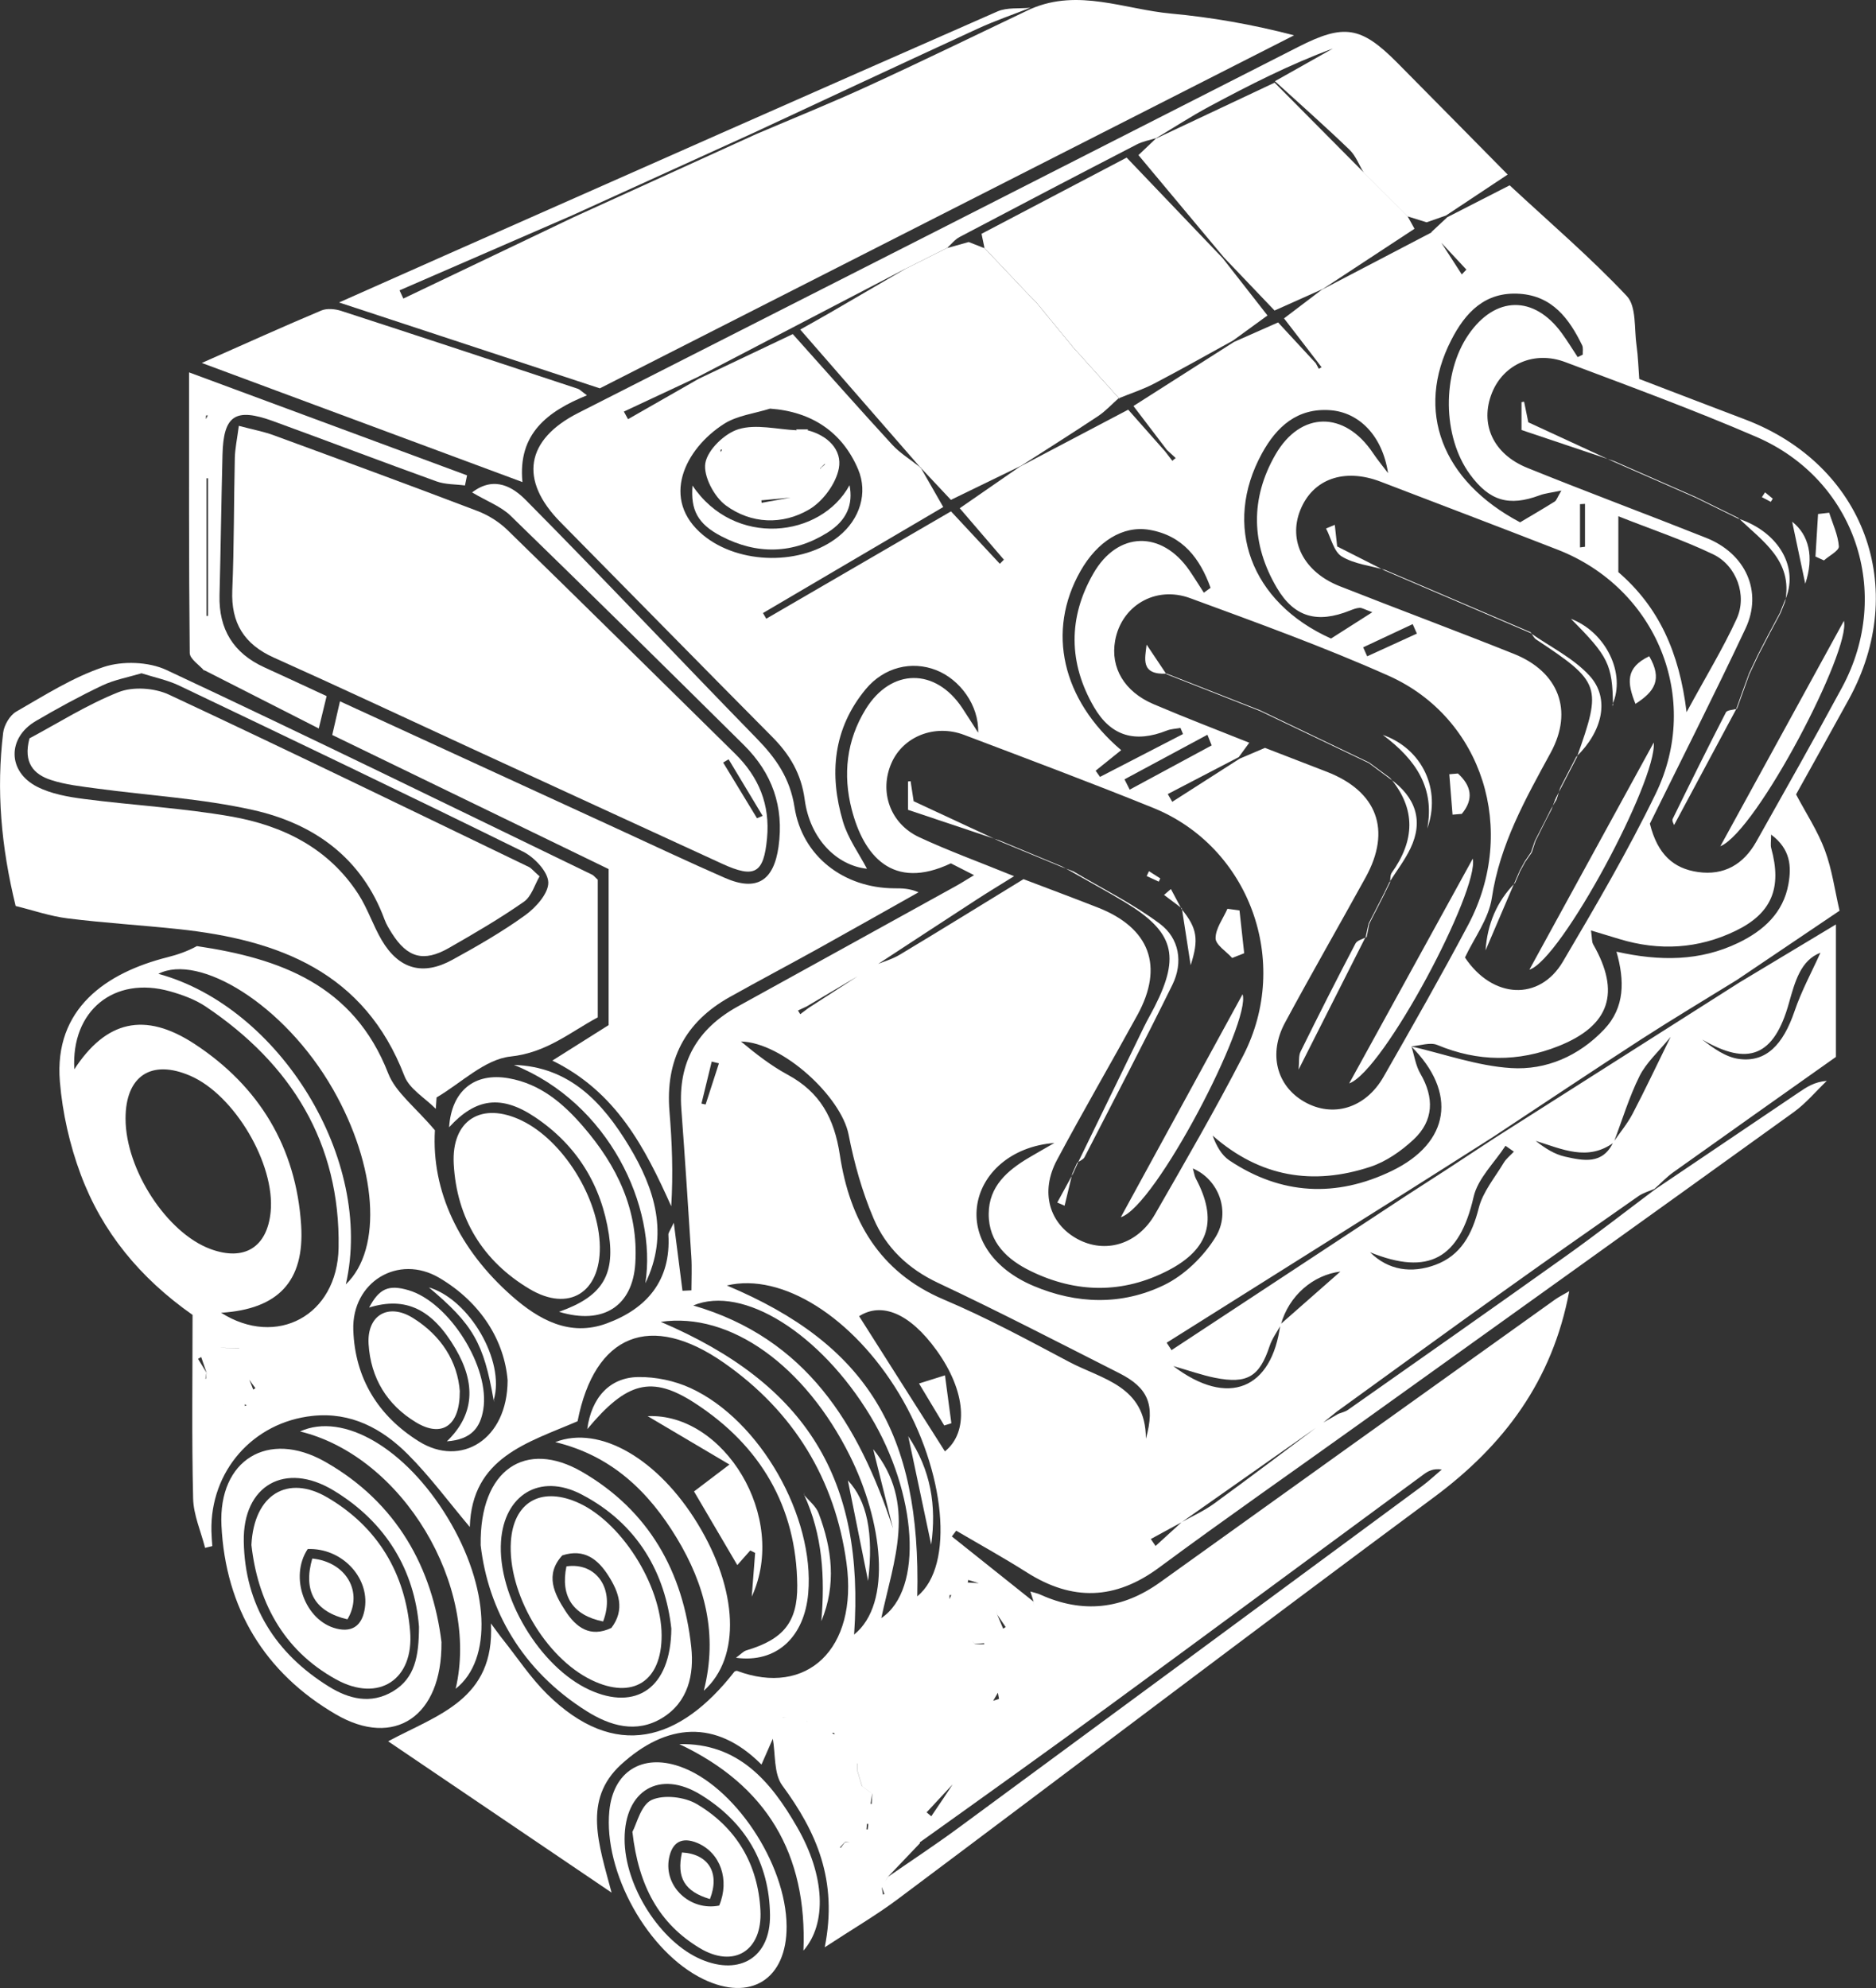 <?xml version="1.0" encoding="UTF-8"?>
<svg id="Camada_2" data-name="Camada 2" xmlns="http://www.w3.org/2000/svg" viewBox="0 0 360.7 382.2">
  <rect x="0" y="0" width="360.7" height="382.2" fill="#333333" stroke="none"/>
  <defs>
    <style>
      .cls-1 {
        fill: #fff;
        stroke-width: 0px;
      }
    </style>
  </defs>
  <g id="Camada_1-2" data-name="Camada 1">
    <g>
      <path class="cls-1" d="M148.6,334.25c-.62,1.42-1.25,2.84-2.19,4.99-8.79-8.83-18.31-7.94-27,0-7.4,6.77-4.29,15.31-1.82,24.62-14.83-10.04-28.81-19.51-42.96-29.09,9.47-5.1,20.54-8,19.76-22.66,1.16,1.56,1.72,2.37,2.34,3.13,2.79,3.51,5.29,7.32,8.46,10.45,13.06,12.86,25.51,9.19,36.05-4.35.16-.04.35-.15.48-.11,13.33,4.99,23.29-4.12,21.04-20.71-2.19-16.16-10.18-29.16-23.54-38.5-14.19-9.92-24.91-5.48-28.17,11.22-9.57,4.12-20.33,6.93-20.72,20.33-4.06-4.82-7.66-9.71-11.9-13.96-4.95-4.96-10.96-8.2-18.36-7.4-11.46,1.23-19.67,10.65-19.42,22.14.02.96.11,1.93.17,2.89l-1.39.34c-.8-3.17-2.23-6.33-2.3-9.52-.28-11.81-.11-23.63-.11-35.27-10.16-7.13-17.4-16-21.5-26.99-2.12-5.68-3.51-11.83-4.01-17.87-1.16-14.02,8.91-20.93,20.69-23.9,1.89-.48,3.75-1.1,5.66-2.14,15.93,2.36,30.14,7.42,36.78,24.47,1.43,3.68,5.21,6.46,8.98,10.94-.69,11.67,4.62,22.89,14.79,31.86,5.18,4.56,11.14,7.89,18.24,5.27,7.7-2.83,12.39-8.25,11.86-17.06-.02-.38.33-.78,1.04-2.3.65,5.09,1.16,9.09,1.67,13.08.57-.03,1.15-.06,1.72-.08,0-2.15.12-4.32-.02-6.46-.6-9.47-1.22-18.95-1.92-28.41-.67-8.96,3.07-15.41,10.84-19.7,14-7.72,28-15.44,41.99-23.18,1-.55,1.97-1.18,3.45-2.07-1.78-.91-3.14-1.6-4.46-2.27-11.27,5.34-16.79-1.57-19.06-10.36-1.73-6.69-1.01-13.28,2.68-19.27,4.89-7.94,13.44-7.99,18.59-.21.85,1.29,1.68,2.6,3.04,4.72.18-5.3-3.55-10.26-8.08-12.03-4.69-1.83-10-.59-13.54,3.67-6.28,7.58-7.07,16.36-4.37,25.46.97,3.26,3.1,6.17,4.61,9.06-5.83-.63-10.97-5.76-11.97-13.3-.66-4.97-2.88-8.67-6.27-12.08-13.61-13.71-27.12-27.51-40.69-41.25-8.01-8.11-6.69-15.87,3.42-21,46.17-23.43,92.33-46.9,138.47-70.39,8.71-4.43,12-3.99,18.96,3.02,7.02,7.08,14.01,14.19,21.27,21.54-4,2.66-7.93,5.27-11.87,7.88-1.24.43-2.48.87-3.72,1.3-1.22-.38-2.45-.76-3.68-1.15-.13-.14-.26-.27-.4-.4-2.54-2.53-5.07-5.07-7.61-7.6-.13-.14-.26-.27-.4-.39-.89-1.49-1.52-3.25-2.73-4.41-4.53-4.37-9.25-8.54-14.34-13.18,4.58-2.58,7.87-4.43,11.15-6.28-8.29,3.05-16.06,7.02-23.75,11.14-3.57,1.92-6.98,4.14-10.47,6.23l.2-.14c-1.23.39-2.56.62-3.69,1.21-11.38,5.88-22.73,11.81-34.06,17.79-.93.49-1.63,1.42-2.44,2.15l.18-.13c-.73.38-1.47.75-2.2,1.13l.21-.13c-2.07,1.04-4.13,2.08-6.2,3.13l.19-.13c-13.4,6.98-26.8,13.97-40.19,20.95-4.7,2.2-9.41,4.4-14.11,6.6.27.49.54.97.8,1.46,4.53-2.59,9.05-5.17,13.58-7.76,5.95-2.83,11.91-5.66,18.1-8.6,6.43,7.19,12.7,14.28,19.1,21.25,1.5,1.63,3.46,2.82,5.21,4.22.12.13.25.25.38.37,1.35,2.36,2.7,4.72,4.24,7.41-11.42,6.71-23.04,13.55-34.66,20.38.21.36.42.72.63,1.09,11.78-6.85,23.56-13.69,35.52-20.64,3.23,3.47,6.31,6.77,9.39,10.08.26-.26.52-.53.78-.79-2.86-3.32-5.71-6.65-8.49-9.89,4.23-2.92,7.98-5.52,11.74-8.12l-.2.14c6.69-3.52,13.38-7.04,20.85-10.97,2.3,2.61,4.7,5.32,7.1,8.03.46.6.92,1.2,1.38,1.8.22-.18.43-.35.65-.53-.57-.52-1.13-1.05-1.7-1.57-2.13-2.8-4.26-5.59-6.42-8.43,6.66-4.25,12.99-8.28,19.33-12.32,2.67-1.18,5.34-2.36,8.48-3.75,2.39,2.59,4.82,5.21,7.24,7.83.2.36.39.73.59,1.09.17-.1.34-.21.52-.31-.26-.35-.53-.7-.79-1.05-2.14-2.78-4.28-5.56-6.42-8.34,2.61-1.98,5-3.8,7.4-5.62l-.19.14c6.51-3.4,13.02-6.8,21.6-11.28,1.58,2.44,3.47,5.37,5.37,8.31.29-.31.59-.62.88-.93-2.21-2.36-4.41-4.73-6.73-7.21,1.19-1.11,2.13-1.99,3.06-2.86,4.27-2.18,8.53-4.36,11.99-6.13,7.71,7.16,15.52,13.85,22.53,21.29,1.88,2,1.4,6.28,1.87,9.53.3,2.1.35,4.24.52,6.41,6.99,2.68,13.65,5.24,20.32,7.77,22.93,8.69,31.73,32.43,19.95,53.86-3.36,6.12-6.77,12.21-10.12,18.24,1.95,3.68,4.17,7.05,5.54,10.73,1.37,3.67,1.9,7.66,2.82,11.63-6.87,4.64-13.3,8.97-19.72,13.3-6.16,3.81-12.38,7.52-18.46,11.45-9.52,6.16-18.94,12.47-28.4,18.72-3.05,1.94-6.09,3.88-9.14,5.81-2.66,1.69-5.33,3.37-7.99,5.06-15.22,9.57-30.44,19.14-45.66,28.71.31.48.62.95.93,1.43,15.04-9.9,30.09-19.8,45.13-29.7,2.64-1.7,5.27-3.41,7.91-5.11,3.02-1.98,6.04-3.97,9.06-5.95,15.69-9.97,31.38-19.95,47.08-29.92,6.04-3.63,12.08-7.27,18.56-11.16v25.47c-10.46,7.41-20.88,14.77-31.26,22.17-1.3.93-2.42,2.12-3.62,3.19-1.04.46-2.19.77-3.1,1.41-8.73,6.1-17.45,12.2-26.11,18.4-10.67,7.63-21.27,15.35-31.9,23.04-.93.75-1.86,1.5-2.79,2.25-9,6.33-18.01,12.66-27.01,18.99-1.98,1.08-3.95,2.16-5.93,3.23.3.45.61.89.91,1.34,1.67-1.53,3.35-3.05,5.02-4.58,2.09-1.18,4.32-2.17,6.25-3.58,6.97-5.07,13.83-10.28,20.74-15.44,1.06-.61,2.12-1.21,3.17-1.82.61-.24,1.29-.38,1.81-.75,14.03-9.86,28.07-19.71,42.03-29.66,5.77-4.11,11.36-8.48,17.03-12.73,9.2-6.21,18.4-12.42,27.61-18.63,1.51-1.02,3.02-2.05,5.39-2.22-2.1,2.01-3.99,4.3-6.33,5.99-27.8,20.03-55.66,39.97-83.51,59.93-12.85,9.21-25.83,18.24-38.53,27.64-8.44,6.25-16.71,6.48-25.45.92-4.43-2.81-9.04-5.35-13.56-8.01-.28.37-.56.74-.84,1.11,5.23,4.17,10.47,8.34,15.7,12.52-.03,2.4-.07,4.8-.1,7.19-2.23,3.4-4.47,6.79-6.68,10.21-.36.63-.73,1.24-1.09,1.88-.18.81-.38,1.59-.58,2.37-.11.96-.22,1.92-.33,2.88-.95.67-1.89,1.34-2.83,2.02-.15.27-.31.54-.12.21.02.36,0,.01-.02-.33.96-.67,1.91-1.34,2.85-2.04.09-.97.21-1.92.32-2.86.2-.79.41-1.58.61-2.38.43-.14.85-.28,1.34-.45-.1-.54-.19-.99-.27-1.44,2.24-3.39,4.49-6.79,6.72-10.2.06-2.37.12-4.72.19-7.07-.14-.45-.29-.91-.61-1.93.9.27,1.42.37,1.89.59,8.16,3.69,15.79,2.86,23.08-2.38,25.28-18.15,50.6-36.24,75.91-54.34.75-.53,1.59-.94,2.73-1.61-3.23,17.22-12.54,29.64-26.08,39.67-34.5,25.56-68.69,51.52-103.06,77.24-4.1,3.07-8.55,5.65-14.01,9.23,2.57-12.89-1.62-22.22-8.16-31.11-1.67-2.27-1.28-6.04-1.85-9.15.62-1.34,1.25-2.65,1.91-3.96,1.47.26,2.92.52,4.4.76.32.07.62.16.26.05.3-.02-.05,0-.39.03-1.41-.28-2.83-.56-4.24-.85-.63,1.37-1.25,2.73-1.88,4.1ZM169.54,362.83c.4-.67.79-1.33,1.19-2,4.53-3.14,9.14-6.17,13.58-9.44,29.73-21.87,59.43-43.78,89.12-65.69,1.32-.98,2.52-2.11,3.78-3.18-1.63-.24-2.59.28-3.46.92-20.09,14.78-40.13,29.61-60.25,44.35-12.16,8.91-24.43,17.68-36.71,26.45,0-.45,0-.91,0-.15-.23-.64-.07-.19.1.26-2.06,2.17-4.12,4.33-6.19,6.5-.39.67-.78,1.33-1.16,2.02.08.46.15.92.23,1.37.09-.03.19-.06.28-.09-.17-.45-.34-.89-.5-1.34ZM183.85,339.27c.34-.09.68-.17.33-.08.29-.31.05-.05-.17.23-.05.96-.11,1.93-.16,2.89-1.9,2.04-3.79,4.08-5.69,6.12.3.25.6.5.9.75,1.57-2.31,3.14-4.62,4.66-6.99.04-.97.08-1.94.13-2.92ZM164.83,340.32v-1.29s-.02,0-.03,0v1.27c.31,1.03.62,2.06.92,3.09.66.49,1.32.97,1.98,1.46-.1.64-.21,1.29-.31,1.93.07.01.14.02.21.03.04-.65.08-1.3.12-1.95-.66-.49-1.31-.97-1.97-1.46-.31-1.02-.62-2.03-.92-3.08ZM162.51,354.07c-.34.36-.67.73-1.01,1.09.04.03.09.07.13.1.28-.38.56-.75.85-1.12.39.04.78.09.93.1-.14-.03-.52-.1-.9-.17ZM42.74,269.95c.35.03.71.07.33.03.33,0-.08,0-.48,0-.17-.39-.33-.78-.08-.2-.42-.46-.12-.13.24.17ZM42.44,259.09c1.18.06,2.37.11,3.55.17.47,1.03.94,2.07,1.4,3.11.16.91.32,1.81.49,2.72.27.69.54,1.37.81,2.06.14-.09.28-.18.42-.27-.42-.57-.85-1.14-1.25-1.75-.19-.88-.38-1.77-.58-2.65-.43-1.08-.87-2.16-1.3-3.25-1.2-.05-2.4-.1-3.6-.15-.11-.42-.22-.83,0-.03-.58-.67-.27-.32.07.04ZM39.71,263.9c-.07.39-.14.78-.22,1.17.03,0,.07.01.1.02.04-.39.09-.78.13-1.18-.35-1.01-.69-2.01-1.04-3.02-.2.12-.4.24-.6.36.54.88,1.08,1.75,1.62,2.65ZM191.74,310.41c-.08-1.06-.16-2.13-.24-3.19-.98-.92-1.97-1.85-2.98-2.75-.78-.24-1.57-.48-2.35-.72-.03.16-.07.32-.1.49.87.05,1.73.11,2.6.16.96.91,1.91,1.83,2.85,2.78.07,1.08.14,2.16.21,3.24.38.9.77,1.8,1.15,2.7l.48-.32c-.54-.78-1.08-1.57-1.62-2.38ZM183.89,312.11c0-.32,0-.65,0-.17-.13-.5-.05-.2.02.09,1.18,1.36,2.36,2.73,3.55,4.08h1.78c0-.07-.01-.13-.02-.2-.59.05-1.19.1-1.78.15-1.19-1.31-2.38-2.61-3.55-3.96ZM155.4,193.82c4.26-2.75,8.51-5.49,12.77-8.24,1.63-.68,3.38-1.16,4.87-2.06,7.96-4.78,15.86-9.67,23.75-14.5,4.99,1.9,9.66,3.64,14.3,5.46,9.99,3.92,12.74,11.28,7.61,20.64-5.12,9.34-10.49,18.54-15.5,27.94-3.24,6.09-1.47,12.18,3.92,15.12,5.35,2.92,11.6,1.1,14.95-4.73,5.8-10.1,11.65-20.19,16.98-30.54,9.27-18.03,1.16-40.11-17.34-47.6-12.03-4.87-24.19-9.42-36.32-14.02-5.65-2.14-11.7.27-13.96,5.35-2.44,5.48-.33,11.7,5.32,14.32,5.66,2.63,11.55,4.77,18.23,7.49-2.88,1.8-5.11,3.13-7.28,4.55-6.48,4.21-12.95,8.46-19.42,12.69-4.39,2.6-8.78,5.2-13.18,7.8-.56.26-1.11.52-1.67.78.14.24.29.47.43.71.52-.39,1.03-.77,1.55-1.16ZM310.19,219.6c1.25-1.82,2.7-3.54,3.72-5.49,2.38-4.54,4.56-9.19,7.31-14.78-2.37,2.91-4.7,4.97-5.98,7.54-2.03,4.08-3.35,8.52-4.98,12.8-5,3.65-9.94,1.23-14.99-.33,1.81,1.43,3.65,2.59,5.65,3.03,3.49.78,7.22,1.59,9.27-2.78ZM246.28,254.69c-.73,1.36-1.69,2.64-2.17,4.09-1.93,5.86-4.26,7.34-10.48,6.11-2.5-.5-4.92-1.37-8.04-2.26,10.55,8.01,18.98,4.44,20.58-8.01,4.05-3.56,8.09-7.11,11.55-10.16-5.2.65-9.91,4.58-11.46,10.24ZM271.33,201.17c6.39,1.47,12.73,3.76,19.2,4.17,6.74.43,13.04-2.31,17.89-7.42,4.02-4.25,3.96-9.4,2.38-14.96,8.38,1.88,16.09,1.84,23.45-1.71,4.84-2.34,8.64-5.76,9.62-11.32.59-3.34.42-6.68-3.34-9.48,0,1.37-.14,2.02.02,2.6,2.1,7.62.13,12.53-6.83,15.9-7.18,3.48-14.69,3.91-22.34,1.59-1.64-.5-3.27-.99-5.48-1.66.22,1.48.14,2.18.42,2.67,5.3,9.25,3.23,15.63-6.65,19.56-7.74,3.08-15.51,3.05-23.31-.21-1.39-.58-3.31.14-4.99.26.56,1.76.82,3.69,1.72,5.24,2.69,4.61,2.6,9.04-1.3,12.68-2.36,2.2-5.27,4.24-8.3,5.24-11.03,3.64-21.21,2.01-30.34-6,.73,1.98,1.71,3.76,3.22,4.77,9.97,6.67,20.55,7.17,31.21,2.03,11.26-5.43,12.64-15.11,3.76-23.95ZM238.41,145.83c1.51-.64,3.03-1.29,4.81-2.05,3.82,1.48,7.84,3.03,11.87,4.59,9.72,3.77,12.49,11.22,7.48,20.31-5.14,9.33-10.46,18.57-15.51,27.95-3.23,5.99-1.59,12.13,3.69,15.17,5.49,3.16,11.8,1.29,15.27-4.79,5.53-9.68,11.06-19.37,16.28-29.22,9.58-18.09,2.82-39.79-15.33-47.88-12.45-5.55-25.32-10.2-38.13-14.91-6.74-2.48-13.27,1.52-14.44,8.2-.91,5.16,1.76,9.77,7.38,12.17,6.04,2.58,12.17,4.92,18.42,7.42-.9,1.24-1.47,2.01-2.03,2.77-4.55,2.37-9.09,4.73-13.64,7.1.29.5.57.99.86,1.49,4.34-2.78,8.69-5.56,13.03-8.34ZM317.23,158.38c1.46,5.84,4.5,8.6,9.25,9.27,5.03.71,8.75-1.49,11.19-5.82,5.55-9.86,11.13-19.72,16.51-29.68,9.82-18.2,2.52-39.94-16.49-48.16-12.06-5.21-24.42-9.74-36.72-14.37-5.99-2.26-11.89.4-14.1,5.89-2.39,5.95.16,11.76,6.79,14.44,11.41,4.62,22.96,8.91,34.4,13.46,7.57,3.01,10.9,10.31,7.55,17.43-5.98,12.71-12.35,25.25-18.4,37.54ZM281.66,184.07c5.33,8,14.35,8.41,18.83.82,6.25-10.6,12.5-21.25,17.86-32.31,8.89-18.33.12-39.51-18.86-46.9-11.32-4.41-22.68-8.72-34.02-13.07-7.01-2.69-13.07-.54-15.47,5.48-2.35,5.88.66,11.87,7.57,14.6,11.15,4.4,22.38,8.57,33.51,13.02,8.58,3.43,11.5,10.87,7.07,19-4.85,8.9-9.76,17.59-11.31,27.91-.61,4.06-3.44,7.78-5.16,11.44ZM24.14,215.09c.02,9.79,7.95,21.95,16.33,25.04,6.5,2.4,10.91-.33,11.57-7.17.88-9.18-6.96-22.46-15.44-26.13-7.52-3.26-12.48.03-12.46,8.26ZM42.51,252.38c10.63,6.75,22.36.6,22.59-12.5.35-20.11-9.09-35.33-25.55-46.37-2.03-1.36-4.48-2.25-6.85-2.92-10.79-3.04-19.06,3.75-18.41,14.98,6.07-9.29,13.47-11.19,23.13-4.86,12.41,8.14,19.53,19.89,20.48,34.84.69,10.83-4.46,16.15-15.39,16.83ZM324.27,136.93c3.76-6.93,7.04-12.29,9.64-17.96,2.06-4.49-.01-10.23-4.52-12.4-5.73-2.75-11.82-4.78-18.23-7.32v10.74c7.76,6.7,11.72,15.37,13.12,26.93ZM97.6,265.38c-.61-7.54-5.04-14.92-13.1-19.69-7.94-4.7-16.89.8-16.57,10.02.32,9.32,4.82,16.55,12.64,21.42,8.03,5,17-.31,17.03-11.75ZM66.49,246.92c7.18-6.83,5.94-22.81-2.47-37.51-9.39-16.42-25.81-26.17-33.57-22.19,23.23,6.32,41.55,35.65,36.04,59.71ZM167.89,278.6c8.48,10.47,3.91,21.4,1.56,32.48,8.23-5.5,6.85-24.02-2.11-38.86-9.59-15.87-24.5-25.23-34.05-21.24,21.7,6.31,31.81,22.81,38.41,42.87-1.23-4.92-2.46-9.84-3.81-15.24ZM127.05,254.13c28.1,12,39.24,30.3,37.17,60.12,7.46-6,5.4-21.92-.82-34.39-8.58-17.22-22.93-27.7-36.35-25.73ZM176.36,306.9c7.26-5.88,5.4-24.18-3.49-38.95-8.86-14.71-22.52-23.35-33.12-20.81,26.94,11.31,37.37,28.33,36.61,59.76ZM220.33,276.56c1.83-6.54.37-9.78-5.12-12.56-11.58-5.86-23.11-11.84-34.85-17.36-5.77-2.72-10.02-6.79-12.4-12.39-2.19-5.13-3.73-10.64-4.8-16.12-1.41-7.24-12.65-17.71-20.69-17.9,2.82,2.35,5.74,4.63,8.95,6.37,6.24,3.37,8.98,8.33,10.06,15.45,1.87,12.34,7.48,22.5,19.96,27.78,8.25,3.49,16.18,7.78,24.11,11.99,6.29,3.34,14.77,4.6,14.77,14.76ZM148.06,78.56c-2.97.94-6.31,1.31-8.85,2.93-7.59,4.85-12.3,14.56-4,21.4,6.94,5.72,19.06,5.86,26.02.25,4.17-3.36,5.65-8.42,3.77-12.89-3.03-7.18-8.95-11.13-16.94-11.69ZM231.46,113.95c.43-.31.87-.63,1.3-.94-2.03-5.62-5.33-10.05-11.76-11.15-5.09-.87-10.01,2.2-13.27,7.95-6.55,11.55-3.55,24.73,7.84,34.41-1.64,1.32-3.28,2.63-4.91,3.95.28.4.56.8.84,1.19,5.32-2.75,10.64-5.49,15.96-8.24-.16-.39-.33-.78-.49-1.17-.88.16-1.81.18-2.62.5-6.09,2.42-10.74,1.11-14-4.5-4.92-8.45-5-17.2-.15-25.66,4.69-8.2,13.15-8.35,18.49-.62.96,1.4,1.85,2.85,2.77,4.27ZM202.74,219.74c-8.39.63-14.17,5.99-14.91,12.34-.71,6.14,3.34,11.93,10.81,15.11,8.38,3.57,17.07,3.79,25.17-.13,3.91-1.89,7.59-5.47,9.89-9.2,3.04-4.92.57-11.15-4.35-13.22.24.82.31,1.44.58,1.95,4.19,7.88,2.65,13.51-5.3,17.64-8.69,4.52-17.67,4.41-26.41.16-4.48-2.17-8.15-5.48-8.12-11.03.03-5.29,3.58-8.33,7.74-10.8,1.62-.96,3.26-1.88,4.89-2.82ZM266.88,90.95c-1.08-7.18-5.56-11.69-11.14-12.09-6.32-.45-10.28,3.17-13.09,8.28-7.63,13.89-2.21,28.69,13.27,35.62,2.31-1.47,4.81-3.07,7.94-5.06-1.55-.56-2.01-.87-2.45-.84-.64.04-1.28.29-1.88.53-6.24,2.49-10.66,1.31-14.01-4.35-4.98-8.41-5.16-17.18-.29-25.64,4.86-8.42,13.32-8.41,18.74-.32.9,1.34,1.94,2.59,2.91,3.88ZM165.19,253.05c5.65,8.9,11.09,17.47,16.49,25.98,4.58-3.68,4.12-11.49-1.62-19.45-5.13-7.11-10.53-9.31-14.87-6.54ZM303.34,68.66c.33-.16.65-.32.98-.48-.03-.6.12-1.3-.12-1.8-2.5-5.12-5.72-9.48-12.04-9.9-6.66-.44-10.44,3.63-13.15,8.94-6.91,13.52-1.84,27.01,13.26,35,2.13-1.27,4.42-2.6,6.66-4,.34-.22.48-.76,1.28-2.11-1.96.42-3.13.52-4.19.92-5.9,2.19-9.64,1.09-13.39-4.03-5.3-7.23-5.43-19.39-.28-26.87,5.14-7.47,12.59-7.6,17.93-.28,1.09,1.49,2.05,3.08,3.07,4.62ZM263.42,240.75c3.56,3.52,8.01,4.09,12.54,2.43,4.92-1.81,7.09-5.89,8.36-10.93.78-3.1,3.08-5.83,4.79-8.68.49-.82,1.3-1.45,1.97-2.16-.54-.38-1.08-.76-1.62-1.13-2.11,3.26-5.32,6.27-6.13,9.83-2.71,11.85-8.61,15.22-19.91,10.64ZM350,183.17c-3.78,1.46-4.88,5.53-6.05,9.71-2.87,10.24-7.85,12.13-16.68,6.97,2.16,1.68,4.54,3.4,7.11,3.74,5.17.68,8.45-2.71,10.66-9.19,1.33-3.91,3.34-7.6,4.97-11.22ZM232.97,143.3c-.27-.68-.55-1.36-.82-2.04-5.31,2.86-10.63,5.71-15.94,8.57l1,1.98c5.26-2.84,10.51-5.67,15.77-8.51ZM272.42,121.8c-.27-.6-.54-1.21-.8-1.81-3.17,1.49-6.35,2.97-9.52,4.46.26.58.51,1.15.77,1.73,3.19-1.46,6.37-2.91,9.56-4.37ZM303.79,105.24c.32-.04.64-.08.96-.12v-8.25l-.96.06v8.3ZM138.24,204.43c-.47-.11-.93-.22-1.4-.34-.66,2.69-1.31,5.38-1.97,8.08.27.06.53.11.8.17.85-2.64,1.71-5.27,2.56-7.91ZM182.57,307.44c.18-.42.25-.61.33-.79-.11,0-.31,0-.32.02-.03.16-.01.32-.01.77ZM160.49,333.45c-.05-.11-.08-.27-.17-.31-.08-.04-.22.05-.33.08.17.08.33.16.5.23ZM166.96,350.67c-.09,0-.18-.02-.27-.03-.03.35-.06.7-.1,1.05.08,0,.16.02.24.03.04-.35.08-.7.12-1.05ZM47.42,270.18l-.33-.2-.06.31.4-.11Z"/>
      <path class="cls-1" d="M198.26,1.69c9.1-3.92,17.95.1,26.88.92,7.77.72,15.49,2.05,23.67,4.18-44.45,22.6-88.89,45.2-133.48,67.87-16.32-5.37-32.64-10.75-50.14-16.51,7.49-3.33,13.83-6.16,20.19-8.97,35.45-15.69,70.9-31.4,106.4-46.98,1.86-.81,4.21-.5,6.33-.71-3.35,1.32-6.78,2.49-10.05,3.99-14.35,6.6-28.66,13.3-42.98,19.97-11.68,5.31-23.36,10.63-35.04,15.94-11.07,4.81-22.15,9.62-33.22,14.43.24.53.49,1.05.73,1.58,10.93-5.22,21.85-10.44,32.78-15.66,11.68-5.32,23.37-10.63,35.05-15.95,7.26-3.1,14.59-6.05,21.76-9.35,10.44-4.79,20.76-9.83,31.13-14.77Z"/>
      <path class="cls-1" d="M45.92,81.87c2.84.75,4.78,1.11,6.6,1.77,13.11,4.81,26.22,9.62,39.28,14.6,2.1.8,4.17,2.1,5.78,3.67,14.66,14.28,29.21,28.67,43.79,43.03,4.52,4.46,6.71,9.72,6.11,16.2-.63,6.73-2.31,7.82-8.63,4.92-16.18-7.42-32.35-14.88-48.53-22.32-12.54-5.78-25.04-11.65-37.64-17.3-5.74-2.57-8.28-6.66-8.02-12.96.36-8.48.29-16.98.49-25.47.04-1.74.42-3.48.77-6.14ZM145.55,157.31c.36-.15.72-.31,1.08-.46-2.18-3.62-4.36-7.25-6.54-10.87l-1.05.62c2.17,3.57,4.34,7.14,6.51,10.71Z"/>
      <path class="cls-1" d="M114.93,169.13v26.46c-5.33,2.86-9.82,6.79-16.77,7.53-4.96.53-9.5,5.1-14.22,7.87-.05.73-.1,1.46-.15,2.19-2.06-2.09-5.07-3.81-6.03-6.32-7.69-20.01-24.19-26.17-43.4-28.23-7.12-.76-14.27-1.18-21.37-2.07-3.37-.42-6.65-1.56-9.98-2.38-2.81-11.47-3.74-22.32-2.4-33.32.18-1.46,1.28-3.34,2.51-4.05,5.47-3.14,10.92-6.63,16.84-8.59,3.61-1.19,8.62-1.01,12.05.59,27.42,12.84,54.61,26.17,81.86,39.36.29.14.49.44,1.06.95ZM27.21,129.44c-2.56.77-5.22,1.24-7.58,2.36-4.35,2.07-8.6,4.39-12.76,6.83-5.47,3.21-5.45,9.69.24,12.61,2.73,1.4,5.99,1.97,9.09,2.37,9.41,1.22,18.93,1.73,28.25,3.37,9.92,1.74,18.73,6.07,24.45,14.92,1.79,2.77,2.83,6.03,4.51,8.88,3.28,5.55,7.89,6.86,13.54,3.76,4.81-2.64,9.61-5.39,14.05-8.6,2.05-1.48,4.49-4.22,4.42-6.31-.07-2.06-2.69-4.83-4.87-5.91-21.95-10.81-44.02-21.37-66.1-31.91-2.22-1.06-4.7-1.56-7.24-2.37Z"/>
      <path class="cls-1" d="M90.77,94.67c4.38-3.36,8.03-.85,10.31,1.45,14.98,15.11,29.56,30.63,44.42,45.86,3.71,3.8,6.4,7.65,7.26,13.19,1.48,9.48,9.5,15.56,19.19,15.61,1.44,0,2.89,0,4.66.76-6.41,3.6-12.81,7.23-19.24,10.8-5.68,3.15-11.42,6.18-17.08,9.35-8.59,4.81-12.38,12.14-11.57,21.97.49,5.92.73,11.87.34,18.25-5.04-11.26-10.57-21.99-22.86-28.01,4.03-2.54,7.34-4.63,10.82-6.82v-30c-17.42-8.45-35.05-17-53.14-25.78.47-2.05.93-4.03,1.49-6.47,18.04,8.29,35.57,16.35,53.09,24.4,6.96,3.2,13.88,6.47,20.9,9.54,6.13,2.69,9.41.57,10.33-5.99,1.08-7.71-1.23-14.16-6.65-19.53-14.9-14.75-29.82-29.48-44.86-44.09-1.84-1.79-4.47-2.75-7.41-4.49Z"/>
      <path class="cls-1" d="M38.8,69.78c8.49-3.76,15.69-7.02,22.97-10.08,1.09-.46,2.65-.31,3.83.07,15.18,4.93,30.32,9.94,45.47,14.96.4.13.72.5,1.78,1.27-7.63,3.1-13.3,7.41-12.4,16.68-20.67-7.68-40.52-15.05-61.65-22.9Z"/>
      <path class="cls-1" d="M115.33,239.71c.1,8.78-5.94,12.59-13.48,8.12-9.02-5.36-14.04-13.59-14.61-24.06-.46-8.5,5.4-12.03,13.05-8.35,8.04,3.87,14.93,15.02,15.04,24.29Z"/>
      <path class="cls-1" d="M39.3,128.98c-.98-1.15-2.8-2.28-2.82-3.44-.18-17.62-.13-35.24-.13-53.95,18.51,6.86,35.98,13.33,53.45,19.8-.13.65-.27,1.3-.4,1.94-1.83-.24-3.77-.17-5.47-.78-10.49-3.78-20.92-7.76-31.4-11.58-7.3-2.65-9.56-1.13-9.75,6.46-.23,8.99-.34,17.99-.57,26.99-.17,6.55,2.66,11.16,8.62,13.88,3.92,1.78,7.82,3.61,11.97,5.53-.48,1.97-.89,3.67-1.51,6.22-7.64-3.88-14.84-7.55-22.05-11.22,0,.04.02.09.04.14ZM39.71,118.41c.1,0,.19,0,.29,0v-26.46c-.1,0-.19,0-.29,0v26.46ZM39.6,80.58c.18-.36.26-.54.35-.72-.12,0-.33,0-.33.02-.04.15-.02.31-.02.69ZM39.87,122.84c-.03.24-.05.48-.07.73.03-.24.05-.48.07-.73Z"/>
      <path class="cls-1" d="M84.88,315.75c.13,14.36-9.15,20.33-20.27,13.86-13.73-7.99-21.25-20.47-22.03-36.32-.63-12.61,8.95-18.48,19.92-12.27,13.88,7.87,20.67,20.57,22.39,34.73ZM80.56,312.73c-.86-10.72-6.24-20.06-16.48-26.22-9.25-5.56-17.39-.97-17.21,9.82.2,12.2,6.06,21.55,16.4,27.94,3.79,2.35,8.01,3.43,12.26.91,4.26-2.54,5.01-6.74,5.03-12.45Z"/>
      <path class="cls-1" d="M92.42,297.09c-.23-14.7,8.72-20.36,19.48-14.13,12.84,7.44,19.46,19.19,21.01,33.72.56,5.23-.57,10.52-5.55,13.58-5,3.07-10.07,1.54-14.57-1.29-12.52-7.88-18.94-19.55-20.37-31.88ZM129.08,313.12c-1.15-10.48-6.32-20.13-17.3-25.83-7.97-4.14-14.84.09-15.45,9.03-.72,10.5,7.42,24.16,17.01,28.56,8.9,4.08,15.64-.29,15.74-11.76Z"/>
      <path class="cls-1" d="M151.24,370.35c.05,10.15-6.91,14.55-16.02,10.14-10.64-5.15-19.22-20.53-18.06-32.35.74-7.52,6.26-11.02,13.47-8.55,10.45,3.57,20.55,18.64,20.61,30.76ZM120.09,353.55c-.01,9.05,6.88,19.85,14.79,23.18,7.43,3.13,13.26-.48,13.17-8.54-.11-10.07-4.79-17.89-13.29-23.13-7.94-4.9-14.66-.87-14.67,8.49Z"/>
      <path class="cls-1" d="M107.52,252.18c8.09-2.84,10.76-6.89,9.55-14.85-1.44-9.49-6.15-17.14-14.15-22.52-6.52-4.39-11.45-3.71-16.57,1.91.46-6.99,4.86-10.58,11.45-9.42,6.1,1.07,10.48,4.82,14.33,9.28,6.51,7.53,10.66,16.07,10.02,26.3-.51,8.21-6.16,11.9-14.65,9.32Z"/>
      <path class="cls-1" d="M87.61,324.67c4.63-19.69-10.12-44.65-29.92-49.47,8.31-3.77,20.29,3.24,28.38,16.6,8.06,13.31,8.71,27.25,1.54,32.87Z"/>
      <path class="cls-1" d="M106.76,277.25c8.59-3.34,19.84,3.29,27.4,15.72,7.71,12.69,8.38,25.63,1.16,32.08,2.76-10.87.2-20.41-5.17-29.31-5.39-8.93-12.51-15.87-23.39-18.49Z"/>
      <path class="cls-1" d="M112.91,274.75c.81-6.11,4.36-9.93,9.79-10.01,3.36-.05,7.01.71,10.07,2.12,13.39,6.15,23.89,24.76,22.63,39.43-.72,8.42-6.09,13.49-13.9,12.42.93-.67,1.41-1.24,2.01-1.42,6.98-2.09,9.84-5.3,9.78-12.48-.14-15.17-7.13-26.89-19.64-35.03-8.4-5.47-13.17-4.1-20.74,4.98Z"/>
      <path class="cls-1" d="M144.26,298.07c-.83.93-1.65,1.86-2.5,2.82-2.75-4.69-5.46-9.31-8.32-14.16,1.59-1.21,3.54-2.69,6.81-5.17-5.98-3.54-11.22-6.64-15.72-9.3,14.59-.66,27.08,19.35,20.01,34.7.25-3.2.45-5.81.65-8.41-.31-.16-.62-.31-.94-.47Z"/>
      <path class="cls-1" d="M130.61,335.31c11.32-.25,17.6,7.15,22.68,16.01,5.35,9.32,5.73,18.48,1.19,23.69.75-18.61-7.08-31.77-23.87-39.7Z"/>
      <path class="cls-1" d="M98.81,204.73c10.72.34,17.08,7.25,22.13,15.6,4.98,8.24,7.72,17,3.14,26.38,2.31-14.7-7.03-34.66-25.27-41.98Z"/>
      <path class="cls-1" d="M154.56,287.35c.97,1.18,2.33,2.22,2.84,3.58,2.58,6.81,3.44,13.74.52,20.74.71-8.38.26-16.59-3.35-24.37l-.02.06Z"/>
      <path class="cls-1" d="M154.58,287.3c.06-.41.11-.83,0,.07.31-.84.16-.45,0-.04-.01.02,0-.04,0-.04Z"/>
      <path class="cls-1" d="M177.17,90.05c-.13-.12-.26-.24-.38-.37-7.58-8.7-15.16-17.4-22.93-26.32,2.18-1.23,3.92-2.19,5.63-3.18,4.94-2.87,9.87-5.75,14.81-8.62,0,0-.19.13-.19.13,2.07-1.04,4.13-2.08,6.2-3.13,0,0-.21.13-.21.13.73-.38,1.47-.75,2.2-1.13,0,0-.18.13-.18.13,1.36-.38,2.73-.77,4.13-1.16.98.39,2,.79,3.03,1.19,0,0-.15-.19-.15-.19,2.88,3.04,5.77,6.08,8.65,9.13.46.46.93.92,1.39,1.39,2.37,2.89,4.74,5.78,7.11,8.66l-.17-.18c3.06,3.39,6.11,6.78,9.17,10.18l-.2-.15c-1.31,1.15-2.5,2.47-3.94,3.43-4.97,3.3-10.02,6.48-15.05,9.71,0,0,.2-.14.2-.14-4.37,2.12-8.74,4.24-13.46,6.54-1.88-2.01-3.78-4.03-5.68-6.05Z"/>
      <path class="cls-1" d="M270.25,41.2c.14.13.27.26.4.4.45.82.91,1.65,1.32,2.38-6.09,4-11.97,7.86-17.84,11.72,0,0,.19-.14.19-.14-2.94,1.31-5.88,2.63-9.26,4.14-3.18-3.33-6.45-6.76-9.72-10.19-5.53-6.62-11.06-13.24-16.45-19.69,1.37-1.31,2.4-2.28,3.43-3.26,0,0-.2.14-.2.14,7.56-3.56,15.13-7.13,22.95-10.81,5.8,5.84,11.49,11.58,17.18,17.31.14.12.27.25.4.39,2.54,2.53,5.07,5.07,7.61,7.6Z"/>
      <path class="cls-1" d="M215.5,234.01c8.1-14.82,15.83-28.98,23.41-42.86,1.71,5.21-16.71,40.81-23.41,42.86Z"/>
      <path class="cls-1" d="M206.33,167.5c5.6,3.33,11.51,6.24,16.69,10.11,3.72,2.78,4.51,7.42,2.39,11.73-5.47,11.12-11.21,22.11-16.89,33.13-.24.47-.93.72-1.42,1.07,0,0,.11.08.11.08,4.25-8.74,8.49-17.48,12.75-26.21.65-1.34,1.41-2.62,2.08-3.95,4.93-9.72,3.64-14.32-5.7-19.98-3.34-2.03-6.78-3.88-10.17-5.81,0,0,.15-.17.15-.17Z"/>
      <path class="cls-1" d="M238.32,175.03c.3,2.74.6,5.49.9,8.23-.77.3-1.54.6-2.31.91-1.13-1.26-3.19-2.53-3.19-3.79,0-1.89,1.45-3.77,2.28-5.66.77.1,1.54.21,2.31.31Z"/>
      <path class="cls-1" d="M192.23,161.6c-5.88-1.97-11.75-3.94-17.65-5.91v-5.44l.5-.07c.2,1.29.39,2.58.59,3.86,5.6,2.61,11.04,5.14,16.49,7.67l.08-.11Z"/>
      <path class="cls-1" d="M192.14,161.71c4.01,1.66,8.02,3.32,12.03,4.98l.07-.09c-4-1.67-8.01-3.33-12.01-5,0,0-.08.11-.08.11Z"/>
      <path class="cls-1" d="M227.14,174.72c3.06,3.71,3.39,5.89,1.79,10.84-.54-3.46-1.11-7.19-1.69-10.93l-.1.09Z"/>
      <path class="cls-1" d="M206.18,225.61c-.5,2.06-.99,4.13-1.49,6.19-.47-.2-.94-.41-1.41-.61,1-1.83,2-3.66,3-5.49l-.1-.09Z"/>
      <path class="cls-1" d="M227.24,174.63c-1.14-.86-2.29-1.72-3.43-2.58.44-.38.88-.75,1.32-1.13.67,1.26,1.35,2.53,2.02,3.79,0,0,.09-.08.09-.08Z"/>
      <path class="cls-1" d="M220.91,167.49c.73.46,1.45.93,2.18,1.39l-.3.62c-.77-.36-1.55-.72-2.32-1.08.15-.31.29-.62.44-.93Z"/>
      <path class="cls-1" d="M204.17,166.69c.72.27,1.44.55,2.16.82,0,0-.15.16-.15.16-.65-.36-1.3-.71-1.94-1.07,0,0-.07.09-.07.09Z"/>
      <path class="cls-1" d="M206.28,225.7c.31-.69.63-1.39.94-2.08,0,0-.11-.08-.11-.08-.31.69-.62,1.38-.93,2.07,0,0,.1.09.1.09Z"/>
      <path class="cls-1" d="M259.41,208.29c8.28-15.06,15.98-29.06,23.76-43.21,1.28,6.03-17.09,40.8-23.76,43.21Z"/>
      <path class="cls-1" d="M262.63,180.01c-4.21,8.33-8.42,16.65-12.95,25.62.15-1.53-.03-2.63.38-3.45,3.44-6.97,6.95-13.91,10.56-20.79.33-.63,1.43-.85,2.16-1.27-.02-.02-.13-.11-.13-.11Z"/>
      <path class="cls-1" d="M242.2,136.67c6.98,3.34,13.97,6.68,20.95,10.02l.09-.1c-6.98-3.34-13.97-6.69-20.95-10.03,0,0-.09.11-.09.11Z"/>
      <path class="cls-1" d="M274.42,159.29c1.44-7.66-2-13.12-8.56-18.01,7.7,2.71,11.25,10.6,8.56,18.01Z"/>
      <path class="cls-1" d="M279.28,156.62c-.21-2.59-.41-5.18-.62-7.77.55-.05,1.1-.09,1.66-.14,2.58,2.36,3.1,4.92.74,7.76-.59.05-1.19.1-1.78.15Z"/>
      <path class="cls-1" d="M267.26,169.67c.1-.64,0-1.42.34-1.89,4.4-6.17,4.72-12.23-.32-18.22,0,0-.09.11-.09.11,5.08,3.6,6.53,8.18,3.99,13.45-1.09,2.27-2.66,4.31-4.02,6.46,0,0,.1.09.1.09Z"/>
      <path class="cls-1" d="M224.26,129.61c5.98,2.35,11.96,4.71,17.94,7.06,0,0,.09-.11.09-.11-5.98-2.35-11.97-4.7-17.95-7.05l-.08.1Z"/>
      <path class="cls-1" d="M224.34,129.51c-5.17.28-4.16-2.97-3.88-5.58,1.23,1.84,2.51,3.76,3.8,5.68,0,0,.08-.1.08-.1Z"/>
      <path class="cls-1" d="M263.15,146.68c1.34,1,2.69,1.99,4.03,2.99,0,0,.09-.11.09-.11-1.35-.99-2.69-1.98-4.04-2.98,0,0-.09.1-.09.1Z"/>
      <path class="cls-1" d="M265.17,173.59c-.34.66-.67,1.32-1.01,1.99,0,0,.1.08.1.08.34-.66.67-1.32,1.01-1.98,0,0-.1-.09-.1-.09Z"/>
      <path class="cls-1" d="M263.25,177.65c.33-.66.67-1.33,1-1.99,0,0-.1-.08-.1-.08-.34.66-.67,1.33-1.01,1.99l.1.09Z"/>
      <path class="cls-1" d="M266.18,171.61c-.34.66-.67,1.33-1.01,1.99,0,0,.1.09.1.09.34-.67.67-1.33,1.01-2l-.09-.08Z"/>
      <path class="cls-1" d="M266.27,171.68c.33-.67.66-1.34.99-2.02,0,0-.1-.09-.1-.09-.33.67-.65,1.35-.98,2.03,0,0,.09.08.09.08Z"/>
      <path class="cls-1" d="M263.15,177.57c-.19.8-.37,1.6-.54,2.43.02.02.13.11.16.13.18-.81.33-1.64.49-2.47,0,0-.1-.09-.1-.09Z"/>
      <path class="cls-1" d="M330.77,162.7c8.37-15.27,16.09-29.34,23.76-43.34,1.37,5.64-16.71,40.39-23.76,43.34Z"/>
      <path class="cls-1" d="M333.88,136.23c-4.01,7.48-8.02,14.96-12,22.39-.04-.14-.46-.81-.27-1.19,3.35-6.86,6.74-13.69,10.23-20.47.24-.47,1.4-.47,2.12-.69l-.09-.04Z"/>
      <path class="cls-1" d="M351.7,98.57c.68,2.15,1.7,4.28,1.86,6.47.06.82-1.86,1.8-2.87,2.7-.54-.25-1.08-.49-1.63-.74.17-2.73.33-5.45.5-8.18.71-.08,1.43-.17,2.14-.25Z"/>
      <path class="cls-1" d="M310.22,88.61c-5.87-1.97-11.75-3.94-17.68-5.94v-5.36c.17-.03.33-.05.5-.08.3,1.44.59,2.88.81,3.96,5.69,2.63,10.99,5.07,16.28,7.52l.08-.1Z"/>
      <path class="cls-1" d="M343.24,115.65c1.53-7.89-4.39-11.6-8.98-16.06,0,0-.09.1-.09.1,7.92,2.58,11.88,9.59,8.96,15.87,0,0,.11.09.11.09Z"/>
      <path class="cls-1" d="M310.13,88.71c5.33,2.34,10.66,4.68,15.99,7.02l.08-.11c-5.33-2.34-10.66-4.68-15.98-7.02,0,0-.09.1-.09.1Z"/>
      <path class="cls-1" d="M347.1,112.23c-.84-3.99-1.77-8.37-2.52-11.93,3.24,2.54,4.24,6.78,2.52,11.93Z"/>
      <path class="cls-1" d="M326.12,95.73c2.68,1.32,5.37,2.64,8.05,3.96,0,0,.09-.1.09-.1-2.68-1.32-5.37-2.64-8.05-3.96,0,0-.08.11-.08.11Z"/>
      <path class="cls-1" d="M333.97,136.27c.78-2.18,1.56-4.36,2.35-6.54l-.1-.08c-.79,2.18-1.59,4.36-2.36,6.56.03.02.11.06.11.06Z"/>
      <path class="cls-1" d="M338.25,125.65c.68-1.31,1.37-2.62,2.05-3.93l-.11-.09c-.68,1.31-1.36,2.62-2.04,3.93,0,0,.1.09.1.09Z"/>
      <path class="cls-1" d="M340.3,121.71c.7-1.31,1.39-2.61,2.09-3.92l-.1-.09c-.7,1.31-1.39,2.61-2.09,3.92,0,0,.11.09.11.09Z"/>
      <path class="cls-1" d="M336.31,129.73c.65-1.36,1.29-2.72,1.93-4.08,0,0-.1-.09-.1-.09-.65,1.36-1.29,2.72-1.94,4.08,0,0,.11.08.11.08Z"/>
      <path class="cls-1" d="M339.36,94.65c.5.41.99.81,1.49,1.22-.13.2-.26.4-.38.61-.57-.3-1.14-.6-1.71-.9.2-.31.41-.62.61-.93Z"/>
      <path class="cls-1" d="M342.38,117.8c.29-.72.57-1.43.86-2.15,0,0-.11-.09-.11-.09-.29.71-.57,1.43-.86,2.14,0,0,.11.09.11.09Z"/>
      <path class="cls-1" d="M317.97,142.75c.61,7.36-17.79,41.76-23.91,43.67,8.13-14.85,15.88-29.01,23.91-43.67Z"/>
      <path class="cls-1" d="M303.18,145.59c4.86-13.64,4.58-14.44-7.82-22.65-.46-.31-.72-.92-1.07-1.39l-.09.11c3.86,2.7,8.31,4.86,11.42,8.25,3.99,4.35,2.51,10.71-2.56,15.59l.12.09Z"/>
      <path class="cls-1" d="M294.29,121.55c-9.34-4-18.67-8-28.01-11.99l-.08.11c9.33,4,18.67,8,28,12,0,0,.09-.11.09-.11Z"/>
      <path class="cls-1" d="M317.1,126.16c2.56,4.44,1.08,6.77-2.65,9.16-1.63-4.09-1.93-6.96,2.65-9.16Z"/>
      <path class="cls-1" d="M310.13,135.54c-.11-7.78-.87-9.33-8.09-16.57,6.75,2.57,10.62,10.56,7.98,16.48l.11.08Z"/>
      <path class="cls-1" d="M266.29,109.56c-2.8-.8-5.9-1.12-8.3-2.57-1.54-.93-2.06-3.54-3.03-5.39.56-.23,1.12-.47,1.68-.7.15,1.4.31,2.8.46,4.16,3.13,1.59,6.12,3.1,9.12,4.62,0,0,.08-.11.08-.11Z"/>
      <path class="cls-1" d="M291.21,169.65c-1.86,4.35-3.72,8.7-5.58,13.06.34-5,2.12-9.37,5.68-12.97,0,0-.1-.08-.1-.08Z"/>
      <path class="cls-1" d="M303.07,145.49c-1.03,1.98-2.05,3.95-3.07,5.94,0,0,.11.1.11.1,1.03-1.98,2.05-3.96,3.08-5.94,0,0-.12-.1-.12-.1Z"/>
      <path class="cls-1" d="M295.25,161.66c.67-1.33,1.33-2.66,2-3.99,0,0-.07-.06-.07-.06-.68,1.32-1.36,2.65-2.03,3.97,0,0,.11.09.11.09Z"/>
      <path class="cls-1" d="M293.17,165.6c-.35.64-.7,1.29-1.05,1.93,0,0,.1.08.1.08.35-.64.7-1.28,1.05-1.93l-.1-.09Z"/>
      <path class="cls-1" d="M293.27,165.69c.41-.59.83-1.18,1.24-1.78l-.12-.1c-.41.6-.82,1.19-1.22,1.79,0,0,.1.09.1.09Z"/>
      <path class="cls-1" d="M298.18,155.61c-.33.66-.67,1.33-1,1.99,0,0,.07.06.07.06.34-.66.69-1.31,1.03-1.97l-.1-.08Z"/>
      <path class="cls-1" d="M298.28,155.69c.27-.72.54-1.44.81-2.17l.2.17c-.37.64-.74,1.27-1.12,1.91,0,0,.1.08.1.08Z"/>
      <path class="cls-1" d="M299.09,153.53c.34-.66.69-1.33,1.02-2,0,0-.11-.1-.12-.1-.24.75-.47,1.51-.7,2.27,0,0-.2-.17-.2-.17Z"/>
      <path class="cls-1" d="M294.51,163.91c.25-.75.49-1.5.74-2.25,0,0-.11-.09-.11-.09-.25.74-.51,1.48-.76,2.23,0,0,.12.11.12.11Z"/>
      <path class="cls-1" d="M310.02,135.46c.07.57.13,1.15.03.29-.32.81-.12.3.08-.21,0,0-.11-.09-.11-.09Z"/>
      <path class="cls-1" d="M291.32,169.73c.3-.7.61-1.41.91-2.11,0,0-.1-.08-.1-.08-.31.7-.61,1.41-.91,2.11,0,0,.1.08.1.08Z"/>
      <path class="cls-1" d="M235.14,49.7c2.81,3.59,5.61,7.19,8.56,10.95-2.22,1.62-4.42,3.22-6.61,4.81-5.06,2.78-10.09,5.63-15.21,8.3-2.16,1.13-4.52,1.88-6.78,2.81,0,0,.2.15.2.15-3.06-3.39-6.11-6.78-9.17-10.18l.17.18c-2.37-2.89-4.74-5.78-7.11-8.66-.46-.46-.93-.92-1.39-1.39-2.88-3.04-5.77-6.08-8.65-9.13,0,0,.15.19.15.19-.16-.79-.33-1.57-.58-2.78,9.16-4.81,18.4-9.66,27.9-14.65,6.26,6.55,12.39,12.97,18.53,19.4Z"/>
      <path class="cls-1" d="M88.4,267.51c.02,6.68-3.48,8.9-8.38,5.96-5.61-3.37-8.74-8.53-9.15-15.06-.34-5.52,3.74-7.97,8.47-5.06,5.53,3.41,8.66,8.48,9.07,14.17Z"/>
      <path class="cls-1" d="M85.92,277.1c5.31-5.12,5.61-11.08,1.65-17.83-4.47-7.62-9.6-10.06-16.6-7.89,1.96-3.67,3.75-4.46,7.59-3.33,7.82,2.31,15.71,14.84,14.36,22.94-.56,3.36-2.18,5.77-7,6.11Z"/>
      <path class="cls-1" d="M94.9,269.14c-1.9-10.94-3.95-14.51-12.44-21.63,7.82,2.31,14.66,14.13,12.49,21.57l-.04.06Z"/>
      <path class="cls-1" d="M94.95,269.08c.04.23.08.46.09.49,0,0-.06-.2-.13-.42,0,0,.04-.07.04-.07Z"/>
      <path class="cls-1" d="M166.91,303.95c-1.34-6.64-2.66-13.24-3.89-19.34,3.63,3.84,5,10.07,3.89,19.34Z"/>
      <path class="cls-1" d="M179.04,296.96c-1.48-6.98-2.9-13.71-4.41-20.84,4.37,6.55,5.45,13.37,4.41,20.84Z"/>
      <path class="cls-1" d="M155.27,82.72c3.85.98,6.7,3.75,6.01,7.35-.56,2.93-3.07,6.32-5.68,7.86-5.16,3.05-11.2,2.8-16.04-.76-2.25-1.65-4.37-5.66-3.94-8.15.44-2.55,3.72-5.71,6.39-6.51,3.39-1.03,7.41.05,11.17.21l-.06-.13c.74,0,1.47,0,2.21,0l-.06.13ZM157.81,89.98c.29-.25.59-.5.84-.72,0,0-.1-.05-.13-.02-.28.26-.56.53-.81.79.1.19.2.38.07.14-.05.3,0,.06.03-.19ZM152.95,95.57c-2.19.21-4.37.41-6.56.62.02.16.04.32.05.48,2.12-.39,4.24-.78,6.39-1.16.3-.09.6-.17.36-.1.24-.15,0,0-.25.16ZM138.82,86.39c-.1.04-.29.07-.29.12-.02.13.05.27.08.41.07-.18.14-.36.21-.54Z"/>
      <path class="cls-1" d="M133.15,93.35c8.05,12.02,24.7,10.06,30.19-.07.73,3.71-.53,6.78-4.22,9.1-6.61,4.14-13.54,4.3-20.41.73-4.59-2.38-5.94-5.08-5.56-9.76Z"/>
      <path class="cls-1" d="M153.18,82.72c.7,0,1.39,0,2.09,0,0,0,.06-.13.06-.13-.74,0-1.47,0-2.2,0l.06.13Z"/>
      <path class="cls-1" d="M176.7,265.98c1.67-.53,2.87-.9,4.99-1.57.45,3.38.84,6.29,1.23,9.21-.46.14-.91.28-1.37.43-1.51-2.51-3.02-5.02-4.85-8.07Z"/>
      <path class="cls-1" d="M103.74,168.49c-.91,1.54-1.53,3.84-3.02,4.88-4.62,3.23-9.52,6.08-14.43,8.89-4.83,2.76-7.96,1.87-10.93-2.81-.53-.84-1.07-1.71-1.41-2.63-4.38-11.91-13.6-18.48-25.32-21.1-9.84-2.2-20.03-2.77-30.06-4.13-2.95-.4-5.97-.72-8.78-1.64-3.25-1.06-5.39-3.27-4.12-8,5.4-2.88,11.04-6.47,17.14-8.89,2.76-1.09,6.89-.81,9.64.47,23.19,10.84,46.2,22.04,69.26,33.16.43.21.75.65,2.04,1.8Z"/>
      <path class="cls-1" d="M48.34,297.02c.49-9.8,7.04-13.58,14.62-9.12,9.71,5.71,14.96,14.6,15.89,25.68.79,9.34-6.04,13.79-14.19,9.31-10.49-5.76-15.15-15.37-16.32-25.87ZM59.16,297.81c-3.59,5.43-.49,13.78,5.51,15.29,3.37.85,5.06-.92,5.49-3.99.85-5.95-4.53-11.56-11-11.3Z"/>
      <path class="cls-1" d="M127.21,314.39c.03,8.86-5.55,12.43-13.46,8.61-8.92-4.31-16.18-16.78-15.52-26.65.5-7.43,5.58-10.52,12.54-7.62,8.49,3.54,16.41,15.91,16.44,25.66ZM108.11,299.03c-3.39,3.71-1.56,7.36.62,10.71,1.98,3.04,4.68,5.2,8.82,3.23,2.68-3.52,1.42-6.92-.59-10.06-1.96-3.07-4.59-5.27-8.85-3.88Z"/>
      <path class="cls-1" d="M121.59,352.18c.82-1.49,1.63-5.18,3.7-6.13,2.33-1.07,6.33-.6,8.67.78,7.61,4.49,11.8,11.59,12.25,20.46.4,7.77-5.12,11.19-11.7,7.22-7.75-4.67-11.74-11.89-12.92-22.34ZM138.28,366.35c2.06-4.93.24-10.16-4.19-12.03-3.04-1.28-4.88-.1-5.46,2.95-1.03,5.45,4.09,10.19,9.65,9.08Z"/>
      <path class="cls-1" d="M60.04,299.63c6.62.69,9.84,6.54,6.76,11.69-6.22-1.45-8.58-5.39-6.76-11.69Z"/>
      <path class="cls-1" d="M115.96,311.73c-5.84-1.17-8.23-4.89-7.05-10.59,5.76-.85,9.43,4.41,7.05,10.59Z"/>
      <path class="cls-1" d="M136.5,365.1c-4.86-1.45-6.45-4.09-5.38-8.96,5.14.3,7.34,3.96,5.38,8.96Z"/>
    </g>
  </g>
</svg>
